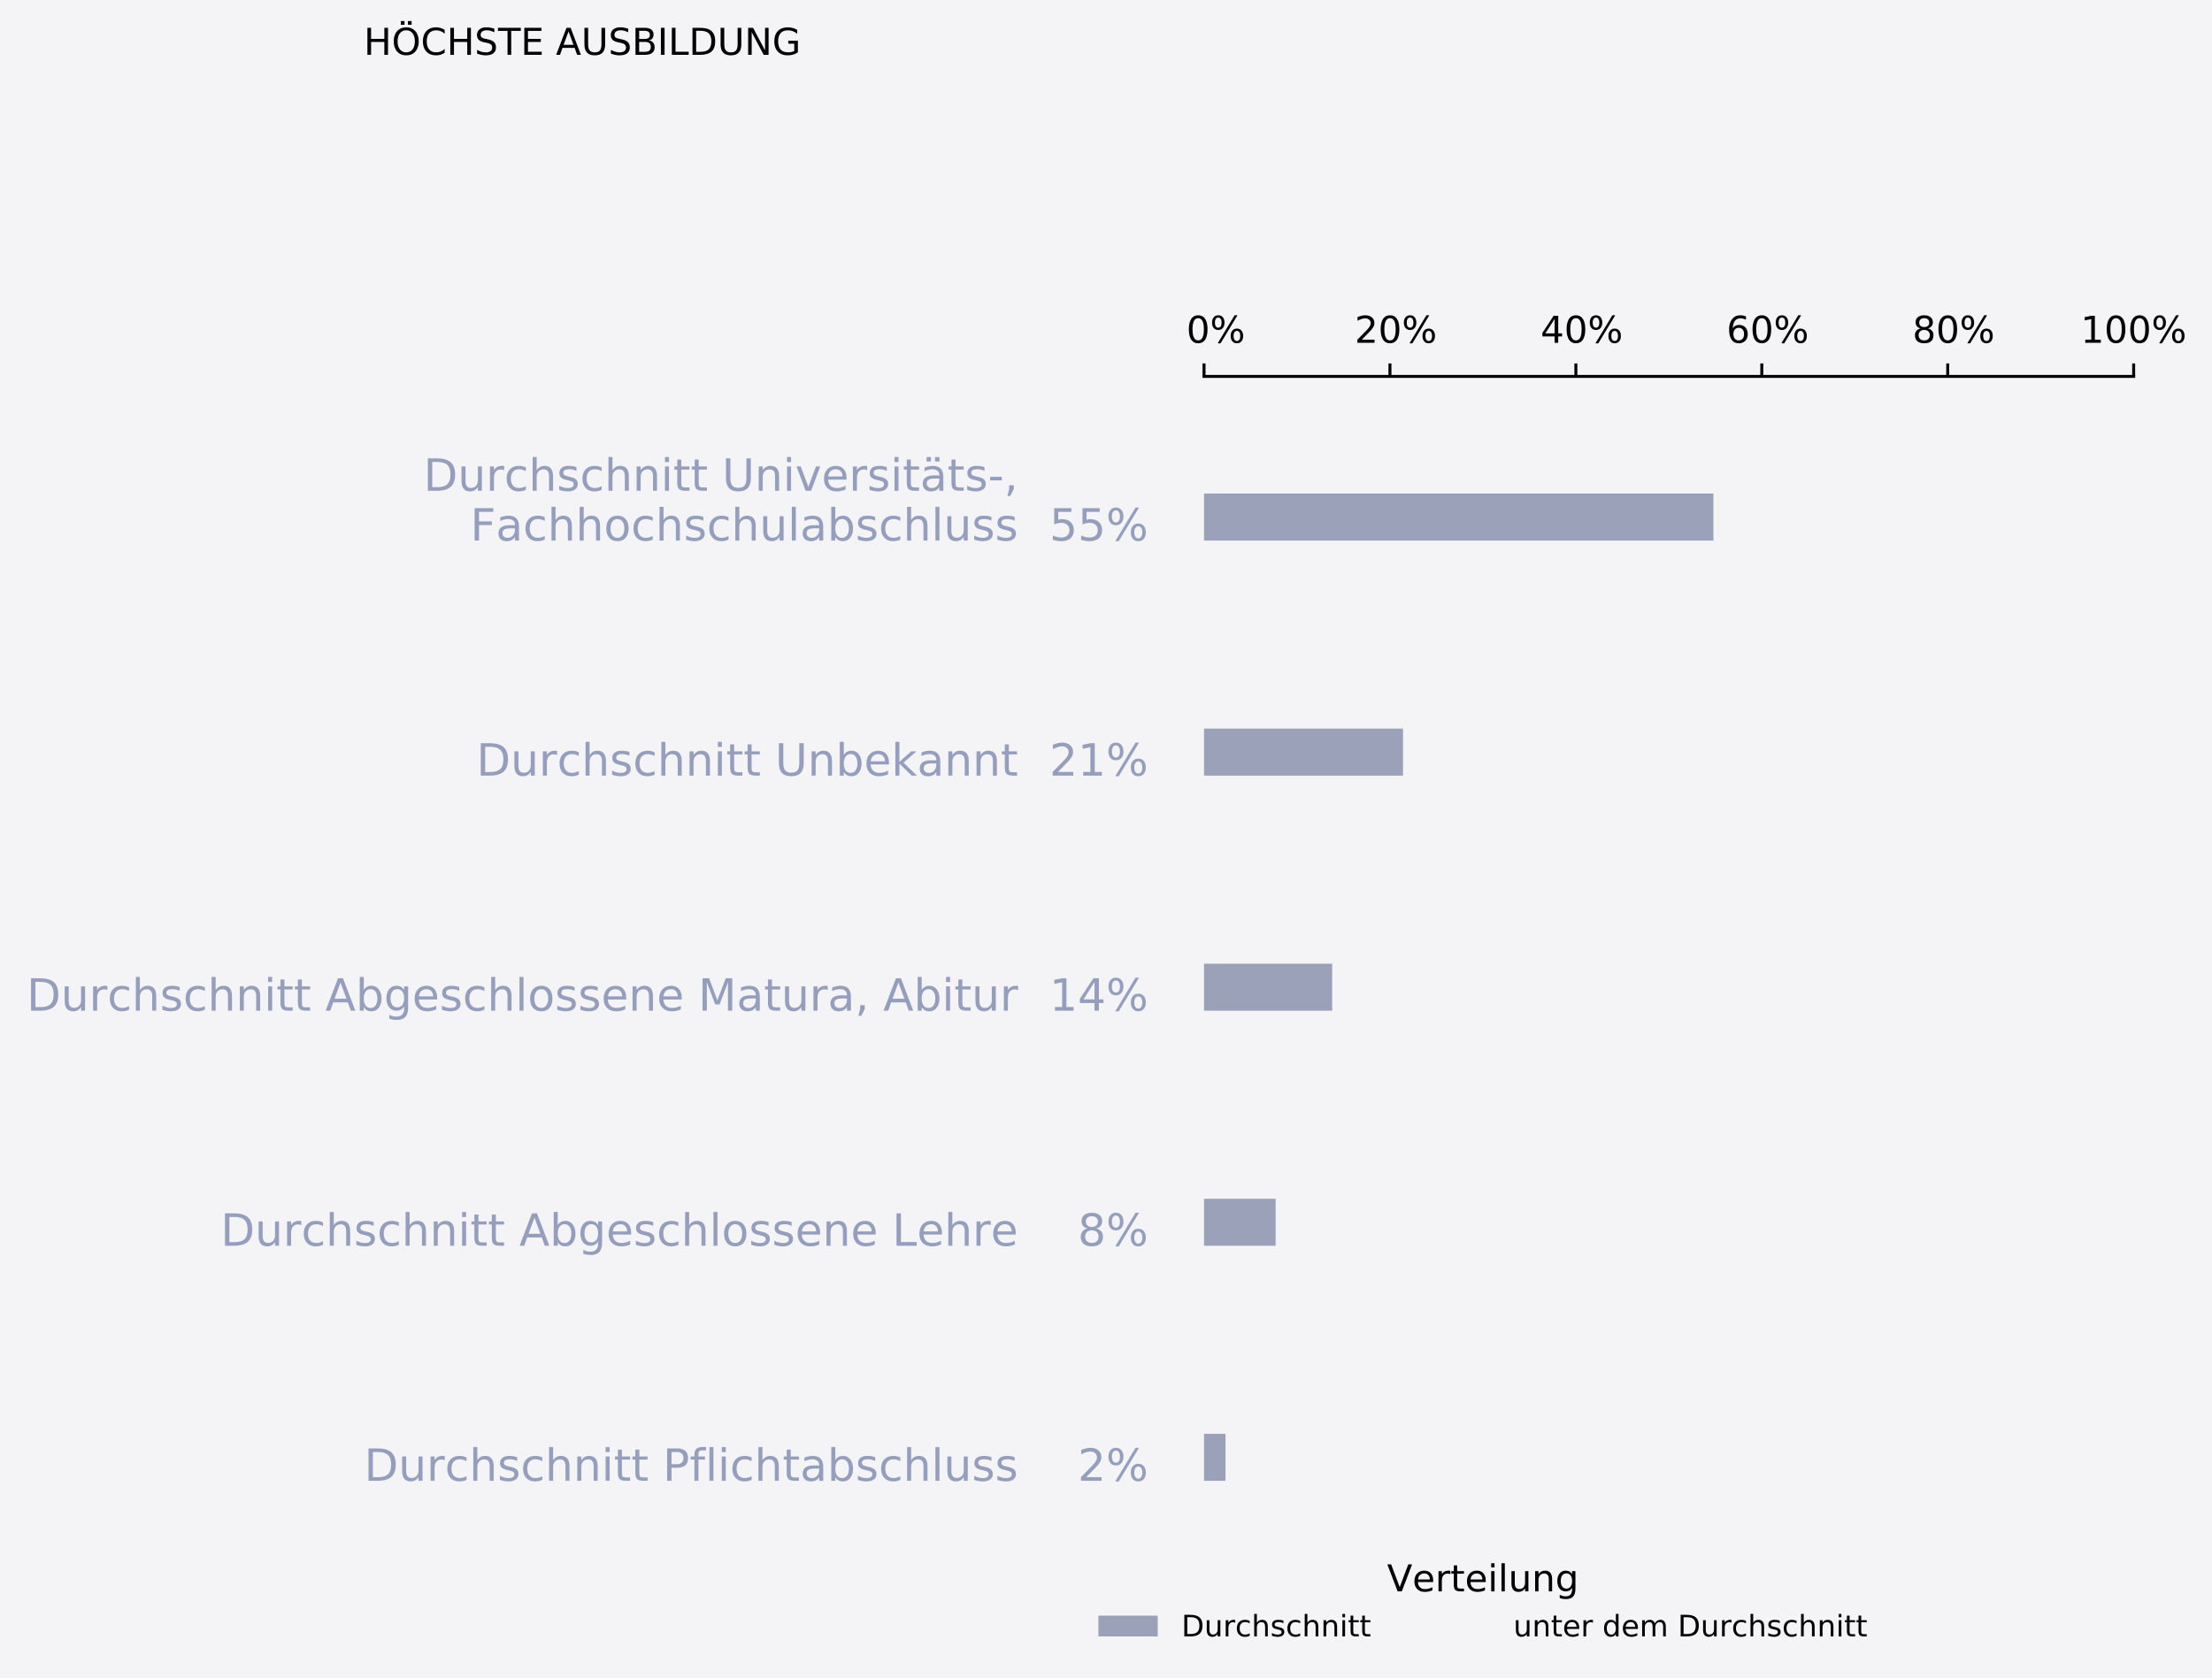 <?xml version="1.0" encoding="utf-8" standalone="no"?>
<!DOCTYPE svg PUBLIC "-//W3C//DTD SVG 1.1//EN"
  "http://www.w3.org/Graphics/SVG/1.1/DTD/svg11.dtd">
<!-- Created with matplotlib (http://matplotlib.org/) -->
<svg height="453pt" version="1.1" viewBox="0 0 597 453" width="597pt" xmlns="http://www.w3.org/2000/svg" xmlns:xlink="http://www.w3.org/1999/xlink">
 <defs>
  <style type="text/css">
*{stroke-linecap:butt;stroke-linejoin:round;}
  </style>
 </defs>
 <g id="figure_1">
  <g id="patch_1">
   <path d="M 0 453.842 
L 597.35 453.842 
L 597.35 -0 
L 0 -0 
z
" style="fill:#f4f4f6;"/>
  </g>
  <g id="axes_1">
   <g id="patch_2">
    <path d="M 324.956 165.075 
L 575.856 165.075 
L 575.856 101.616 
L 324.956 101.616 
z
" style="fill:#f4f4f6;"/>
   </g>
   <g id="patch_3">
    <path clip-path="url(#p894a8b4ce9)" d="z
" style="fill:#9ba1b8;"/>
   </g>
   <g id="patch_4">
    <path clip-path="url(#p894a8b4ce9)" d="M 324.956 133.24 
L 462.435 133.24 
L 462.435 145.932 
L 324.956 145.932 
z
" style="fill:#9ba1b8;"/>
   </g>
   <g id="patch_5">
    <path clip-path="url(#p894a8b4ce9)" d="M 324.956 113.25 
L 462.435 113.25 
L 462.435 125.942 
L 324.956 125.942 
z
" style="fill:none;opacity:0;"/>
   </g>
   <g id="patch_6">
    <path clip-path="url(#p894a8b4ce9)" d="z
" style="fill:#343866;"/>
   </g>
   <g id="matplotlib.axis_1">
    <g id="xtick_1">
     <g id="line2d_1">
      <defs>
       <path d="M 0 0 
L 0 -3.5 
" id="m1276636b13" style="stroke:#000000;stroke-width:0.8;"/>
      </defs>
      <g>
       <use style="stroke:#000000;stroke-width:0.8;" x="324.956" xlink:href="#m1276636b13" y="101.616"/>
      </g>
     </g>
     <g id="text_1">
      <!--   0% -->
      <defs>
       <path id="DejaVuSans-20"/>
       <path d="M 31.781 66.406 
Q 24.172 66.406 20.328 58.906 
Q 16.5 51.422 16.5 36.375 
Q 16.5 21.391 20.328 13.891 
Q 24.172 6.391 31.781 6.391 
Q 39.453 6.391 43.281 13.891 
Q 47.125 21.391 47.125 36.375 
Q 47.125 51.422 43.281 58.906 
Q 39.453 66.406 31.781 66.406 
z
M 31.781 74.219 
Q 44.047 74.219 50.516 64.516 
Q 56.984 54.828 56.984 36.375 
Q 56.984 17.969 50.516 8.266 
Q 44.047 -1.422 31.781 -1.422 
Q 19.531 -1.422 13.062 8.266 
Q 6.594 17.969 6.594 36.375 
Q 6.594 54.828 13.062 64.516 
Q 19.531 74.219 31.781 74.219 
z
" id="DejaVuSans-30"/>
       <path d="M 72.703 32.078 
Q 68.453 32.078 66.031 28.469 
Q 63.625 24.859 63.625 18.406 
Q 63.625 12.062 66.031 8.422 
Q 68.453 4.781 72.703 4.781 
Q 76.859 4.781 79.266 8.422 
Q 81.688 12.062 81.688 18.406 
Q 81.688 24.812 79.266 28.438 
Q 76.859 32.078 72.703 32.078 
z
M 72.703 38.281 
Q 80.422 38.281 84.953 32.906 
Q 89.5 27.547 89.5 18.406 
Q 89.5 9.281 84.938 3.922 
Q 80.375 -1.422 72.703 -1.422 
Q 64.891 -1.422 60.344 3.922 
Q 55.812 9.281 55.812 18.406 
Q 55.812 27.594 60.375 32.938 
Q 64.938 38.281 72.703 38.281 
z
M 22.312 68.016 
Q 18.109 68.016 15.688 64.375 
Q 13.281 60.75 13.281 54.391 
Q 13.281 47.953 15.672 44.328 
Q 18.062 40.719 22.312 40.719 
Q 26.562 40.719 28.969 44.328 
Q 31.391 47.953 31.391 54.391 
Q 31.391 60.688 28.953 64.344 
Q 26.516 68.016 22.312 68.016 
z
M 66.406 74.219 
L 74.219 74.219 
L 28.609 -1.422 
L 20.797 -1.422 
z
M 22.312 74.219 
Q 30.031 74.219 34.609 68.875 
Q 39.203 63.531 39.203 54.391 
Q 39.203 45.172 34.641 39.844 
Q 30.078 34.516 22.312 34.516 
Q 14.547 34.516 10.031 39.859 
Q 5.516 45.219 5.516 54.391 
Q 5.516 63.484 10.047 68.844 
Q 14.594 74.219 22.312 74.219 
z
" id="DejaVuSans-25"/>
      </defs>
      <g transform="translate(313.845 92.536)scale(0.1 -0.1)">
       <use xlink:href="#DejaVuSans-20"/>
       <use x="31.787" xlink:href="#DejaVuSans-20"/>
       <use x="63.574" xlink:href="#DejaVuSans-30"/>
       <use x="127.197" xlink:href="#DejaVuSans-25"/>
      </g>
     </g>
    </g>
    <g id="xtick_2">
     <g id="line2d_2">
      <g>
       <use style="stroke:#000000;stroke-width:0.8;" x="375.136" xlink:href="#m1276636b13" y="101.616"/>
      </g>
     </g>
     <g id="text_2">
      <!--  20% -->
      <defs>
       <path d="M 19.188 8.297 
L 53.609 8.297 
L 53.609 0 
L 7.328 0 
L 7.328 8.297 
Q 12.938 14.109 22.625 23.891 
Q 32.328 33.688 34.812 36.531 
Q 39.547 41.844 41.422 45.531 
Q 43.312 49.219 43.312 52.781 
Q 43.312 58.594 39.234 62.25 
Q 35.156 65.922 28.609 65.922 
Q 23.969 65.922 18.812 64.312 
Q 13.672 62.703 7.812 59.422 
L 7.812 69.391 
Q 13.766 71.781 18.938 73 
Q 24.125 74.219 28.422 74.219 
Q 39.75 74.219 46.484 68.547 
Q 53.219 62.891 53.219 53.422 
Q 53.219 48.922 51.531 44.891 
Q 49.859 40.875 45.406 35.406 
Q 44.188 33.984 37.641 27.219 
Q 31.109 20.453 19.188 8.297 
z
" id="DejaVuSans-32"/>
      </defs>
      <g transform="translate(362.433 92.536)scale(0.1 -0.1)">
       <use xlink:href="#DejaVuSans-20"/>
       <use x="31.787" xlink:href="#DejaVuSans-32"/>
       <use x="95.41" xlink:href="#DejaVuSans-30"/>
       <use x="159.033" xlink:href="#DejaVuSans-25"/>
      </g>
     </g>
    </g>
    <g id="xtick_3">
     <g id="line2d_3">
      <g>
       <use style="stroke:#000000;stroke-width:0.8;" x="425.316" xlink:href="#m1276636b13" y="101.616"/>
      </g>
     </g>
     <g id="text_3">
      <!--  40% -->
      <defs>
       <path d="M 37.797 64.312 
L 12.891 25.391 
L 37.797 25.391 
z
M 35.203 72.906 
L 47.609 72.906 
L 47.609 25.391 
L 58.016 25.391 
L 58.016 17.188 
L 47.609 17.188 
L 47.609 0 
L 37.797 0 
L 37.797 17.188 
L 4.891 17.188 
L 4.891 26.703 
z
" id="DejaVuSans-34"/>
      </defs>
      <g transform="translate(412.613 92.536)scale(0.1 -0.1)">
       <use xlink:href="#DejaVuSans-20"/>
       <use x="31.787" xlink:href="#DejaVuSans-34"/>
       <use x="95.41" xlink:href="#DejaVuSans-30"/>
       <use x="159.033" xlink:href="#DejaVuSans-25"/>
      </g>
     </g>
    </g>
    <g id="xtick_4">
     <g id="line2d_4">
      <g>
       <use style="stroke:#000000;stroke-width:0.8;" x="475.496" xlink:href="#m1276636b13" y="101.616"/>
      </g>
     </g>
     <g id="text_4">
      <!--  60% -->
      <defs>
       <path d="M 33.016 40.375 
Q 26.375 40.375 22.484 35.828 
Q 18.609 31.297 18.609 23.391 
Q 18.609 15.531 22.484 10.953 
Q 26.375 6.391 33.016 6.391 
Q 39.656 6.391 43.531 10.953 
Q 47.406 15.531 47.406 23.391 
Q 47.406 31.297 43.531 35.828 
Q 39.656 40.375 33.016 40.375 
z
M 52.594 71.297 
L 52.594 62.312 
Q 48.875 64.062 45.094 64.984 
Q 41.312 65.922 37.594 65.922 
Q 27.828 65.922 22.672 59.328 
Q 17.531 52.734 16.797 39.406 
Q 19.672 43.656 24.016 45.922 
Q 28.375 48.188 33.594 48.188 
Q 44.578 48.188 50.953 41.516 
Q 57.328 34.859 57.328 23.391 
Q 57.328 12.156 50.688 5.359 
Q 44.047 -1.422 33.016 -1.422 
Q 20.359 -1.422 13.672 8.266 
Q 6.984 17.969 6.984 36.375 
Q 6.984 53.656 15.188 63.938 
Q 23.391 74.219 37.203 74.219 
Q 40.922 74.219 44.703 73.484 
Q 48.484 72.75 52.594 71.297 
z
" id="DejaVuSans-36"/>
      </defs>
      <g transform="translate(462.793 92.536)scale(0.1 -0.1)">
       <use xlink:href="#DejaVuSans-20"/>
       <use x="31.787" xlink:href="#DejaVuSans-36"/>
       <use x="95.41" xlink:href="#DejaVuSans-30"/>
       <use x="159.033" xlink:href="#DejaVuSans-25"/>
      </g>
     </g>
    </g>
    <g id="xtick_5">
     <g id="line2d_5">
      <g>
       <use style="stroke:#000000;stroke-width:0.8;" x="525.676" xlink:href="#m1276636b13" y="101.616"/>
      </g>
     </g>
     <g id="text_5">
      <!--  80% -->
      <defs>
       <path d="M 31.781 34.625 
Q 24.75 34.625 20.719 30.859 
Q 16.703 27.094 16.703 20.516 
Q 16.703 13.922 20.719 10.156 
Q 24.75 6.391 31.781 6.391 
Q 38.812 6.391 42.859 10.172 
Q 46.922 13.969 46.922 20.516 
Q 46.922 27.094 42.891 30.859 
Q 38.875 34.625 31.781 34.625 
z
M 21.922 38.812 
Q 15.578 40.375 12.031 44.719 
Q 8.5 49.078 8.5 55.328 
Q 8.5 64.062 14.719 69.141 
Q 20.953 74.219 31.781 74.219 
Q 42.672 74.219 48.875 69.141 
Q 55.078 64.062 55.078 55.328 
Q 55.078 49.078 51.531 44.719 
Q 48 40.375 41.703 38.812 
Q 48.828 37.156 52.797 32.312 
Q 56.781 27.484 56.781 20.516 
Q 56.781 9.906 50.312 4.234 
Q 43.844 -1.422 31.781 -1.422 
Q 19.734 -1.422 13.25 4.234 
Q 6.781 9.906 6.781 20.516 
Q 6.781 27.484 10.781 32.312 
Q 14.797 37.156 21.922 38.812 
z
M 18.312 54.391 
Q 18.312 48.734 21.844 45.562 
Q 25.391 42.391 31.781 42.391 
Q 38.141 42.391 41.719 45.562 
Q 45.312 48.734 45.312 54.391 
Q 45.312 60.062 41.719 63.234 
Q 38.141 66.406 31.781 66.406 
Q 25.391 66.406 21.844 63.234 
Q 18.312 60.062 18.312 54.391 
z
" id="DejaVuSans-38"/>
      </defs>
      <g transform="translate(512.973 92.536)scale(0.1 -0.1)">
       <use xlink:href="#DejaVuSans-20"/>
       <use x="31.787" xlink:href="#DejaVuSans-38"/>
       <use x="95.41" xlink:href="#DejaVuSans-30"/>
       <use x="159.033" xlink:href="#DejaVuSans-25"/>
      </g>
     </g>
    </g>
    <g id="xtick_6">
     <g id="line2d_6">
      <g>
       <use style="stroke:#000000;stroke-width:0.8;" x="575.856" xlink:href="#m1276636b13" y="101.616"/>
      </g>
     </g>
     <g id="text_6">
      <!-- 100% -->
      <defs>
       <path d="M 12.406 8.297 
L 28.516 8.297 
L 28.516 63.922 
L 10.984 60.406 
L 10.984 69.391 
L 28.422 72.906 
L 38.281 72.906 
L 38.281 8.297 
L 54.391 8.297 
L 54.391 0 
L 12.406 0 
z
" id="DejaVuSans-31"/>
      </defs>
      <g transform="translate(561.561 92.536)scale(0.1 -0.1)">
       <use xlink:href="#DejaVuSans-31"/>
       <use x="63.623" xlink:href="#DejaVuSans-30"/>
       <use x="127.246" xlink:href="#DejaVuSans-30"/>
       <use x="190.869" xlink:href="#DejaVuSans-25"/>
      </g>
     </g>
    </g>
   </g>
   <g id="matplotlib.axis_2">
    <g id="ytick_1">
     <g id="line2d_7">
      <defs>
       <path d="M 0 0 
L -3.5 0 
" id="m473203b388"/>
      </defs>
      <g>
       <use style="fill:none;" x="324.956" xlink:href="#m473203b388" y="117.481"/>
      </g>
     </g>
    </g>
    <g id="ytick_2">
     <g id="line2d_8">
      <g>
       <use style="fill:none;" x="324.956" xlink:href="#m473203b388" y="149.21"/>
      </g>
     </g>
    </g>
   </g>
   <g id="line2d_9">
    <path clip-path="url(#p894a8b4ce9)" d="M 0 0 
" style="fill:none;stroke:#424242;stroke-linecap:square;stroke-width:2.7;"/>
   </g>
   <g id="line2d_10">
    <path clip-path="url(#p894a8b4ce9)" d="M 0 0 
" style="fill:none;stroke:#424242;stroke-linecap:square;stroke-width:2.7;"/>
   </g>
   <g id="line2d_11">
    <path clip-path="url(#p894a8b4ce9)" d="M 0 0 
" style="fill:none;stroke:#424242;stroke-linecap:square;stroke-width:2.7;"/>
   </g>
   <g id="line2d_12">
    <path clip-path="url(#p894a8b4ce9)" d="M 0 0 
" style="fill:none;stroke:#424242;stroke-linecap:square;stroke-width:2.7;"/>
   </g>
   <g id="patch_7">
    <path d="M 324.956 101.616 
L 575.856 101.616 
" style="fill:none;stroke:#000000;stroke-linecap:square;stroke-linejoin:miter;stroke-width:0.8;"/>
   </g>
   <g id="text_7">
    <!--  55% -->
    <defs>
     <path d="M 10.797 72.906 
L 49.516 72.906 
L 49.516 64.594 
L 19.828 64.594 
L 19.828 46.734 
Q 21.969 47.469 24.109 47.828 
Q 26.266 48.188 28.422 48.188 
Q 40.625 48.188 47.75 41.5 
Q 54.891 34.812 54.891 23.391 
Q 54.891 11.625 47.562 5.094 
Q 40.234 -1.422 26.906 -1.422 
Q 22.312 -1.422 17.547 -0.641 
Q 12.797 0.141 7.719 1.703 
L 7.719 11.625 
Q 12.109 9.234 16.797 8.062 
Q 21.484 6.891 26.703 6.891 
Q 35.156 6.891 40.078 11.328 
Q 45.016 15.766 45.016 23.391 
Q 45.016 31 40.078 35.438 
Q 35.156 39.891 26.703 39.891 
Q 22.75 39.891 18.812 39.016 
Q 14.891 38.141 10.797 36.281 
z
" id="DejaVuSans-35"/>
    </defs>
    <g style="fill:#969ebd;" transform="translate(279.416 145.932)scale(0.12 -0.12)">
     <use xlink:href="#DejaVuSans-20"/>
     <use x="31.787" xlink:href="#DejaVuSans-35"/>
     <use x="95.41" xlink:href="#DejaVuSans-35"/>
     <use x="159.033" xlink:href="#DejaVuSans-25"/>
    </g>
   </g>
   <g id="text_8">
    <!-- Durchschnitt Universitäts-, -->
    <defs>
     <path d="M 19.672 64.797 
L 19.672 8.109 
L 31.594 8.109 
Q 46.688 8.109 53.688 14.938 
Q 60.688 21.781 60.688 36.531 
Q 60.688 51.172 53.688 57.984 
Q 46.688 64.797 31.594 64.797 
z
M 9.812 72.906 
L 30.078 72.906 
Q 51.266 72.906 61.172 64.094 
Q 71.094 55.281 71.094 36.531 
Q 71.094 17.672 61.125 8.828 
Q 51.172 0 30.078 0 
L 9.812 0 
z
" id="DejaVuSans-44"/>
     <path d="M 8.5 21.578 
L 8.5 54.688 
L 17.484 54.688 
L 17.484 21.922 
Q 17.484 14.156 20.5 10.266 
Q 23.531 6.391 29.594 6.391 
Q 36.859 6.391 41.078 11.031 
Q 45.312 15.672 45.312 23.688 
L 45.312 54.688 
L 54.297 54.688 
L 54.297 0 
L 45.312 0 
L 45.312 8.406 
Q 42.047 3.422 37.719 1 
Q 33.406 -1.422 27.688 -1.422 
Q 18.266 -1.422 13.375 4.438 
Q 8.5 10.297 8.5 21.578 
z
M 31.109 56 
z
" id="DejaVuSans-75"/>
     <path d="M 41.109 46.297 
Q 39.594 47.172 37.812 47.578 
Q 36.031 48 33.891 48 
Q 26.266 48 22.188 43.047 
Q 18.109 38.094 18.109 28.812 
L 18.109 0 
L 9.078 0 
L 9.078 54.688 
L 18.109 54.688 
L 18.109 46.188 
Q 20.953 51.172 25.484 53.578 
Q 30.031 56 36.531 56 
Q 37.453 56 38.578 55.875 
Q 39.703 55.766 41.062 55.516 
z
" id="DejaVuSans-72"/>
     <path d="M 48.781 52.594 
L 48.781 44.188 
Q 44.969 46.297 41.141 47.344 
Q 37.312 48.391 33.406 48.391 
Q 24.656 48.391 19.812 42.844 
Q 14.984 37.312 14.984 27.297 
Q 14.984 17.281 19.812 11.734 
Q 24.656 6.203 33.406 6.203 
Q 37.312 6.203 41.141 7.25 
Q 44.969 8.297 48.781 10.406 
L 48.781 2.094 
Q 45.016 0.344 40.984 -0.531 
Q 36.969 -1.422 32.422 -1.422 
Q 20.062 -1.422 12.781 6.344 
Q 5.516 14.109 5.516 27.297 
Q 5.516 40.672 12.859 48.328 
Q 20.219 56 33.016 56 
Q 37.156 56 41.109 55.141 
Q 45.062 54.297 48.781 52.594 
z
" id="DejaVuSans-63"/>
     <path d="M 54.891 33.016 
L 54.891 0 
L 45.906 0 
L 45.906 32.719 
Q 45.906 40.484 42.875 44.328 
Q 39.844 48.188 33.797 48.188 
Q 26.516 48.188 22.312 43.547 
Q 18.109 38.922 18.109 30.906 
L 18.109 0 
L 9.078 0 
L 9.078 75.984 
L 18.109 75.984 
L 18.109 46.188 
Q 21.344 51.125 25.703 53.562 
Q 30.078 56 35.797 56 
Q 45.219 56 50.047 50.172 
Q 54.891 44.344 54.891 33.016 
z
" id="DejaVuSans-68"/>
     <path d="M 44.281 53.078 
L 44.281 44.578 
Q 40.484 46.531 36.375 47.5 
Q 32.281 48.484 27.875 48.484 
Q 21.188 48.484 17.844 46.438 
Q 14.5 44.391 14.5 40.281 
Q 14.5 37.156 16.891 35.375 
Q 19.281 33.594 26.516 31.984 
L 29.594 31.297 
Q 39.156 29.25 43.188 25.516 
Q 47.219 21.781 47.219 15.094 
Q 47.219 7.469 41.188 3.016 
Q 35.156 -1.422 24.609 -1.422 
Q 20.219 -1.422 15.453 -0.562 
Q 10.688 0.297 5.422 2 
L 5.422 11.281 
Q 10.406 8.688 15.234 7.391 
Q 20.062 6.109 24.812 6.109 
Q 31.156 6.109 34.562 8.281 
Q 37.984 10.453 37.984 14.406 
Q 37.984 18.062 35.516 20.016 
Q 33.062 21.969 24.703 23.781 
L 21.578 24.516 
Q 13.234 26.266 9.516 29.906 
Q 5.812 33.547 5.812 39.891 
Q 5.812 47.609 11.281 51.797 
Q 16.75 56 26.812 56 
Q 31.781 56 36.172 55.266 
Q 40.578 54.547 44.281 53.078 
z
" id="DejaVuSans-73"/>
     <path d="M 54.891 33.016 
L 54.891 0 
L 45.906 0 
L 45.906 32.719 
Q 45.906 40.484 42.875 44.328 
Q 39.844 48.188 33.797 48.188 
Q 26.516 48.188 22.312 43.547 
Q 18.109 38.922 18.109 30.906 
L 18.109 0 
L 9.078 0 
L 9.078 54.688 
L 18.109 54.688 
L 18.109 46.188 
Q 21.344 51.125 25.703 53.562 
Q 30.078 56 35.797 56 
Q 45.219 56 50.047 50.172 
Q 54.891 44.344 54.891 33.016 
z
" id="DejaVuSans-6e"/>
     <path d="M 9.422 54.688 
L 18.406 54.688 
L 18.406 0 
L 9.422 0 
z
M 9.422 75.984 
L 18.406 75.984 
L 18.406 64.594 
L 9.422 64.594 
z
" id="DejaVuSans-69"/>
     <path d="M 18.312 70.219 
L 18.312 54.688 
L 36.812 54.688 
L 36.812 47.703 
L 18.312 47.703 
L 18.312 18.016 
Q 18.312 11.328 20.141 9.422 
Q 21.969 7.516 27.594 7.516 
L 36.812 7.516 
L 36.812 0 
L 27.594 0 
Q 17.188 0 13.234 3.875 
Q 9.281 7.766 9.281 18.016 
L 9.281 47.703 
L 2.688 47.703 
L 2.688 54.688 
L 9.281 54.688 
L 9.281 70.219 
z
" id="DejaVuSans-74"/>
     <path d="M 8.688 72.906 
L 18.609 72.906 
L 18.609 28.609 
Q 18.609 16.891 22.844 11.734 
Q 27.094 6.594 36.625 6.594 
Q 46.094 6.594 50.344 11.734 
Q 54.594 16.891 54.594 28.609 
L 54.594 72.906 
L 64.5 72.906 
L 64.5 27.391 
Q 64.5 13.141 57.438 5.859 
Q 50.391 -1.422 36.625 -1.422 
Q 22.797 -1.422 15.734 5.859 
Q 8.688 13.141 8.688 27.391 
z
" id="DejaVuSans-55"/>
     <path d="M 2.984 54.688 
L 12.5 54.688 
L 29.594 8.797 
L 46.688 54.688 
L 56.203 54.688 
L 35.688 0 
L 23.484 0 
z
" id="DejaVuSans-76"/>
     <path d="M 56.203 29.594 
L 56.203 25.203 
L 14.891 25.203 
Q 15.484 15.922 20.484 11.062 
Q 25.484 6.203 34.422 6.203 
Q 39.594 6.203 44.453 7.469 
Q 49.312 8.734 54.109 11.281 
L 54.109 2.781 
Q 49.266 0.734 44.188 -0.344 
Q 39.109 -1.422 33.891 -1.422 
Q 20.797 -1.422 13.156 6.188 
Q 5.516 13.812 5.516 26.812 
Q 5.516 40.234 12.766 48.109 
Q 20.016 56 32.328 56 
Q 43.359 56 49.781 48.891 
Q 56.203 41.797 56.203 29.594 
z
M 47.219 32.234 
Q 47.125 39.594 43.094 43.984 
Q 39.062 48.391 32.422 48.391 
Q 24.906 48.391 20.391 44.141 
Q 15.875 39.891 15.188 32.172 
z
" id="DejaVuSans-65"/>
     <path d="M 34.281 27.484 
Q 23.391 27.484 19.188 25 
Q 14.984 22.516 14.984 16.5 
Q 14.984 11.719 18.141 8.906 
Q 21.297 6.109 26.703 6.109 
Q 34.188 6.109 38.703 11.406 
Q 43.219 16.703 43.219 25.484 
L 43.219 27.484 
z
M 52.203 31.203 
L 52.203 0 
L 43.219 0 
L 43.219 8.297 
Q 40.141 3.328 35.547 0.953 
Q 30.953 -1.422 24.312 -1.422 
Q 15.922 -1.422 10.953 3.297 
Q 6 8.016 6 15.922 
Q 6 25.141 12.172 29.828 
Q 18.359 34.516 30.609 34.516 
L 43.219 34.516 
L 43.219 35.406 
Q 43.219 41.609 39.141 45 
Q 35.062 48.391 27.688 48.391 
Q 23 48.391 18.547 47.266 
Q 14.109 46.141 10.016 43.891 
L 10.016 52.203 
Q 14.938 54.109 19.578 55.047 
Q 24.219 56 28.609 56 
Q 40.484 56 46.344 49.844 
Q 52.203 43.703 52.203 31.203 
z
M 33.594 75.781 
L 43.5 75.781 
L 43.5 65.922 
L 33.594 65.922 
z
M 14.5 75.781 
L 24.406 75.781 
L 24.406 65.922 
L 14.5 65.922 
z
" id="DejaVuSans-e4"/>
     <path d="M 4.891 31.391 
L 31.203 31.391 
L 31.203 23.391 
L 4.891 23.391 
z
" id="DejaVuSans-2d"/>
     <path d="M 11.719 12.406 
L 22.016 12.406 
L 22.016 4 
L 14.016 -11.625 
L 7.719 -11.625 
L 11.719 4 
z
" id="DejaVuSans-2c"/>
    </defs>
    <g style="fill:#969ebd;" transform="translate(114.3 132.494)scale(0.12 -0.12)">
     <use xlink:href="#DejaVuSans-44"/>
     <use x="77.002" xlink:href="#DejaVuSans-75"/>
     <use x="140.381" xlink:href="#DejaVuSans-72"/>
     <use x="181.463" xlink:href="#DejaVuSans-63"/>
     <use x="236.443" xlink:href="#DejaVuSans-68"/>
     <use x="299.822" xlink:href="#DejaVuSans-73"/>
     <use x="351.922" xlink:href="#DejaVuSans-63"/>
     <use x="406.902" xlink:href="#DejaVuSans-68"/>
     <use x="470.281" xlink:href="#DejaVuSans-6e"/>
     <use x="533.66" xlink:href="#DejaVuSans-69"/>
     <use x="561.443" xlink:href="#DejaVuSans-74"/>
     <use x="600.652" xlink:href="#DejaVuSans-74"/>
     <use x="639.861" xlink:href="#DejaVuSans-20"/>
     <use x="671.648" xlink:href="#DejaVuSans-55"/>
     <use x="744.842" xlink:href="#DejaVuSans-6e"/>
     <use x="808.221" xlink:href="#DejaVuSans-69"/>
     <use x="836.004" xlink:href="#DejaVuSans-76"/>
     <use x="895.184" xlink:href="#DejaVuSans-65"/>
     <use x="956.707" xlink:href="#DejaVuSans-72"/>
     <use x="997.82" xlink:href="#DejaVuSans-73"/>
     <use x="1049.92" xlink:href="#DejaVuSans-69"/>
     <use x="1077.703" xlink:href="#DejaVuSans-74"/>
     <use x="1116.912" xlink:href="#DejaVuSans-e4"/>
     <use x="1178.191" xlink:href="#DejaVuSans-74"/>
     <use x="1217.4" xlink:href="#DejaVuSans-73"/>
     <use x="1269.5" xlink:href="#DejaVuSans-2d"/>
     <use x="1305.584" xlink:href="#DejaVuSans-2c"/>
    </g>
    <!-- Fachhochschulabschluss -->
    <defs>
     <path d="M 9.812 72.906 
L 51.703 72.906 
L 51.703 64.594 
L 19.672 64.594 
L 19.672 43.109 
L 48.578 43.109 
L 48.578 34.812 
L 19.672 34.812 
L 19.672 0 
L 9.812 0 
z
" id="DejaVuSans-46"/>
     <path d="M 34.281 27.484 
Q 23.391 27.484 19.188 25 
Q 14.984 22.516 14.984 16.5 
Q 14.984 11.719 18.141 8.906 
Q 21.297 6.109 26.703 6.109 
Q 34.188 6.109 38.703 11.406 
Q 43.219 16.703 43.219 25.484 
L 43.219 27.484 
z
M 52.203 31.203 
L 52.203 0 
L 43.219 0 
L 43.219 8.297 
Q 40.141 3.328 35.547 0.953 
Q 30.953 -1.422 24.312 -1.422 
Q 15.922 -1.422 10.953 3.297 
Q 6 8.016 6 15.922 
Q 6 25.141 12.172 29.828 
Q 18.359 34.516 30.609 34.516 
L 43.219 34.516 
L 43.219 35.406 
Q 43.219 41.609 39.141 45 
Q 35.062 48.391 27.688 48.391 
Q 23 48.391 18.547 47.266 
Q 14.109 46.141 10.016 43.891 
L 10.016 52.203 
Q 14.938 54.109 19.578 55.047 
Q 24.219 56 28.609 56 
Q 40.484 56 46.344 49.844 
Q 52.203 43.703 52.203 31.203 
z
" id="DejaVuSans-61"/>
     <path d="M 30.609 48.391 
Q 23.391 48.391 19.188 42.75 
Q 14.984 37.109 14.984 27.297 
Q 14.984 17.484 19.156 11.844 
Q 23.344 6.203 30.609 6.203 
Q 37.797 6.203 41.984 11.859 
Q 46.188 17.531 46.188 27.297 
Q 46.188 37.016 41.984 42.703 
Q 37.797 48.391 30.609 48.391 
z
M 30.609 56 
Q 42.328 56 49.016 48.375 
Q 55.719 40.766 55.719 27.297 
Q 55.719 13.875 49.016 6.219 
Q 42.328 -1.422 30.609 -1.422 
Q 18.844 -1.422 12.172 6.219 
Q 5.516 13.875 5.516 27.297 
Q 5.516 40.766 12.172 48.375 
Q 18.844 56 30.609 56 
z
" id="DejaVuSans-6f"/>
     <path d="M 9.422 75.984 
L 18.406 75.984 
L 18.406 0 
L 9.422 0 
z
" id="DejaVuSans-6c"/>
     <path d="M 48.688 27.297 
Q 48.688 37.203 44.609 42.844 
Q 40.531 48.484 33.406 48.484 
Q 26.266 48.484 22.188 42.844 
Q 18.109 37.203 18.109 27.297 
Q 18.109 17.391 22.188 11.75 
Q 26.266 6.109 33.406 6.109 
Q 40.531 6.109 44.609 11.75 
Q 48.688 17.391 48.688 27.297 
z
M 18.109 46.391 
Q 20.953 51.266 25.266 53.625 
Q 29.594 56 35.594 56 
Q 45.562 56 51.781 48.094 
Q 58.016 40.188 58.016 27.297 
Q 58.016 14.406 51.781 6.484 
Q 45.562 -1.422 35.594 -1.422 
Q 29.594 -1.422 25.266 0.953 
Q 20.953 3.328 18.109 8.203 
L 18.109 0 
L 9.078 0 
L 9.078 75.984 
L 18.109 75.984 
z
" id="DejaVuSans-62"/>
    </defs>
    <g style="fill:#969ebd;" transform="translate(126.922 145.932)scale(0.12 -0.12)">
     <use xlink:href="#DejaVuSans-46"/>
     <use x="57.379" xlink:href="#DejaVuSans-61"/>
     <use x="118.658" xlink:href="#DejaVuSans-63"/>
     <use x="173.639" xlink:href="#DejaVuSans-68"/>
     <use x="237.018" xlink:href="#DejaVuSans-68"/>
     <use x="300.396" xlink:href="#DejaVuSans-6f"/>
     <use x="361.578" xlink:href="#DejaVuSans-63"/>
     <use x="416.559" xlink:href="#DejaVuSans-68"/>
     <use x="479.938" xlink:href="#DejaVuSans-73"/>
     <use x="532.037" xlink:href="#DejaVuSans-63"/>
     <use x="587.018" xlink:href="#DejaVuSans-68"/>
     <use x="650.396" xlink:href="#DejaVuSans-75"/>
     <use x="713.775" xlink:href="#DejaVuSans-6c"/>
     <use x="741.559" xlink:href="#DejaVuSans-61"/>
     <use x="802.838" xlink:href="#DejaVuSans-62"/>
     <use x="866.314" xlink:href="#DejaVuSans-73"/>
     <use x="918.414" xlink:href="#DejaVuSans-63"/>
     <use x="973.395" xlink:href="#DejaVuSans-68"/>
     <use x="1036.773" xlink:href="#DejaVuSans-6c"/>
     <use x="1064.557" xlink:href="#DejaVuSans-75"/>
     <use x="1127.936" xlink:href="#DejaVuSans-73"/>
     <use x="1180.035" xlink:href="#DejaVuSans-73"/>
    </g>
   </g>
  </g>
  <g id="axes_2">
   <g id="patch_8">
    <path clip-path="url(#p96f08f7408)" d="z
" style="fill:#9ba1b8;"/>
   </g>
   <g id="patch_9">
    <path clip-path="url(#p96f08f7408)" d="M 324.956 196.699 
L 378.659 196.699 
L 378.659 209.391 
L 324.956 209.391 
z
" style="fill:#9ba1b8;"/>
   </g>
   <g id="patch_10">
    <path clip-path="url(#p96f08f7408)" d="M 324.956 176.709 
L 378.659 176.709 
L 378.659 189.401 
L 324.956 189.401 
z
" style="fill:none;opacity:0;"/>
   </g>
   <g id="patch_11">
    <path clip-path="url(#p96f08f7408)" d="z
" style="fill:#343866;"/>
   </g>
   <g id="line2d_13">
    <path clip-path="url(#p96f08f7408)" d="M 0 0 
" style="fill:none;stroke:#424242;stroke-linecap:square;stroke-width:2.7;"/>
   </g>
   <g id="line2d_14">
    <path clip-path="url(#p96f08f7408)" d="M 0 0 
" style="fill:none;stroke:#424242;stroke-linecap:square;stroke-width:2.7;"/>
   </g>
   <g id="line2d_15">
    <path clip-path="url(#p96f08f7408)" d="M 0 0 
" style="fill:none;stroke:#424242;stroke-linecap:square;stroke-width:2.7;"/>
   </g>
   <g id="line2d_16">
    <path clip-path="url(#p96f08f7408)" d="M 0 0 
" style="fill:none;stroke:#424242;stroke-linecap:square;stroke-width:2.7;"/>
   </g>
   <g id="text_9">
    <!--  21% -->
    <g style="fill:#969ebd;" transform="translate(279.416 209.391)scale(0.12 -0.12)">
     <use xlink:href="#DejaVuSans-20"/>
     <use x="31.787" xlink:href="#DejaVuSans-32"/>
     <use x="95.41" xlink:href="#DejaVuSans-31"/>
     <use x="159.033" xlink:href="#DejaVuSans-25"/>
    </g>
   </g>
   <g id="text_10">
    <!-- Durchschnitt Unbekannt -->
    <defs>
     <path d="M 9.078 75.984 
L 18.109 75.984 
L 18.109 31.109 
L 44.922 54.688 
L 56.391 54.688 
L 27.391 29.109 
L 57.625 0 
L 45.906 0 
L 18.109 26.703 
L 18.109 0 
L 9.078 0 
z
" id="DejaVuSans-6b"/>
    </defs>
    <g style="fill:#969ebd;" transform="translate(128.578 209.391)scale(0.12 -0.12)">
     <use xlink:href="#DejaVuSans-44"/>
     <use x="77.002" xlink:href="#DejaVuSans-75"/>
     <use x="140.381" xlink:href="#DejaVuSans-72"/>
     <use x="181.463" xlink:href="#DejaVuSans-63"/>
     <use x="236.443" xlink:href="#DejaVuSans-68"/>
     <use x="299.822" xlink:href="#DejaVuSans-73"/>
     <use x="351.922" xlink:href="#DejaVuSans-63"/>
     <use x="406.902" xlink:href="#DejaVuSans-68"/>
     <use x="470.281" xlink:href="#DejaVuSans-6e"/>
     <use x="533.66" xlink:href="#DejaVuSans-69"/>
     <use x="561.443" xlink:href="#DejaVuSans-74"/>
     <use x="600.652" xlink:href="#DejaVuSans-74"/>
     <use x="639.861" xlink:href="#DejaVuSans-20"/>
     <use x="671.648" xlink:href="#DejaVuSans-55"/>
     <use x="744.842" xlink:href="#DejaVuSans-6e"/>
     <use x="808.221" xlink:href="#DejaVuSans-62"/>
     <use x="871.697" xlink:href="#DejaVuSans-65"/>
     <use x="933.221" xlink:href="#DejaVuSans-6b"/>
     <use x="991.115" xlink:href="#DejaVuSans-61"/>
     <use x="1052.395" xlink:href="#DejaVuSans-6e"/>
     <use x="1115.773" xlink:href="#DejaVuSans-6e"/>
     <use x="1179.152" xlink:href="#DejaVuSans-74"/>
    </g>
   </g>
  </g>
  <g id="axes_3">
   <g id="patch_12">
    <path clip-path="url(#pe7d41fbefc)" d="z
" style="fill:#9ba1b8;"/>
   </g>
   <g id="patch_13">
    <path clip-path="url(#pe7d41fbefc)" d="M 324.956 260.158 
L 359.54 260.158 
L 359.54 272.85 
L 324.956 272.85 
z
" style="fill:#9ba1b8;"/>
   </g>
   <g id="patch_14">
    <path clip-path="url(#pe7d41fbefc)" d="M 324.956 240.169 
L 359.54 240.169 
L 359.54 252.86 
L 324.956 252.86 
z
" style="fill:none;opacity:0;"/>
   </g>
   <g id="patch_15">
    <path clip-path="url(#pe7d41fbefc)" d="z
" style="fill:#343866;"/>
   </g>
   <g id="line2d_17">
    <path clip-path="url(#pe7d41fbefc)" d="M 0 0 
" style="fill:none;stroke:#424242;stroke-linecap:square;stroke-width:2.7;"/>
   </g>
   <g id="line2d_18">
    <path clip-path="url(#pe7d41fbefc)" d="M 0 0 
" style="fill:none;stroke:#424242;stroke-linecap:square;stroke-width:2.7;"/>
   </g>
   <g id="line2d_19">
    <path clip-path="url(#pe7d41fbefc)" d="M 0 0 
" style="fill:none;stroke:#424242;stroke-linecap:square;stroke-width:2.7;"/>
   </g>
   <g id="line2d_20">
    <path clip-path="url(#pe7d41fbefc)" d="M 0 0 
" style="fill:none;stroke:#424242;stroke-linecap:square;stroke-width:2.7;"/>
   </g>
   <g id="text_11">
    <!--  14% -->
    <g style="fill:#969ebd;" transform="translate(279.416 272.85)scale(0.12 -0.12)">
     <use xlink:href="#DejaVuSans-20"/>
     <use x="31.787" xlink:href="#DejaVuSans-31"/>
     <use x="95.41" xlink:href="#DejaVuSans-34"/>
     <use x="159.033" xlink:href="#DejaVuSans-25"/>
    </g>
   </g>
   <g id="text_12">
    <!-- Durchschnitt Abgeschlossene Matura, Abitur -->
    <defs>
     <path d="M 34.188 63.188 
L 20.797 26.906 
L 47.609 26.906 
z
M 28.609 72.906 
L 39.797 72.906 
L 67.578 0 
L 57.328 0 
L 50.688 18.703 
L 17.828 18.703 
L 11.188 0 
L 0.781 0 
z
" id="DejaVuSans-41"/>
     <path d="M 45.406 27.984 
Q 45.406 37.75 41.375 43.109 
Q 37.359 48.484 30.078 48.484 
Q 22.859 48.484 18.828 43.109 
Q 14.797 37.75 14.797 27.984 
Q 14.797 18.266 18.828 12.891 
Q 22.859 7.516 30.078 7.516 
Q 37.359 7.516 41.375 12.891 
Q 45.406 18.266 45.406 27.984 
z
M 54.391 6.781 
Q 54.391 -7.172 48.188 -13.984 
Q 42 -20.797 29.203 -20.797 
Q 24.469 -20.797 20.266 -20.094 
Q 16.062 -19.391 12.109 -17.922 
L 12.109 -9.188 
Q 16.062 -11.328 19.922 -12.344 
Q 23.781 -13.375 27.781 -13.375 
Q 36.625 -13.375 41.016 -8.766 
Q 45.406 -4.156 45.406 5.172 
L 45.406 9.625 
Q 42.625 4.781 38.281 2.391 
Q 33.938 0 27.875 0 
Q 17.828 0 11.672 7.656 
Q 5.516 15.328 5.516 27.984 
Q 5.516 40.672 11.672 48.328 
Q 17.828 56 27.875 56 
Q 33.938 56 38.281 53.609 
Q 42.625 51.219 45.406 46.391 
L 45.406 54.688 
L 54.391 54.688 
z
" id="DejaVuSans-67"/>
     <path d="M 9.812 72.906 
L 24.516 72.906 
L 43.109 23.297 
L 61.812 72.906 
L 76.516 72.906 
L 76.516 0 
L 66.891 0 
L 66.891 64.016 
L 48.094 14.016 
L 38.188 14.016 
L 19.391 64.016 
L 19.391 0 
L 9.812 0 
z
" id="DejaVuSans-4d"/>
    </defs>
    <g style="fill:#969ebd;" transform="translate(7.2 272.85)scale(0.12 -0.12)">
     <use xlink:href="#DejaVuSans-44"/>
     <use x="77.002" xlink:href="#DejaVuSans-75"/>
     <use x="140.381" xlink:href="#DejaVuSans-72"/>
     <use x="181.463" xlink:href="#DejaVuSans-63"/>
     <use x="236.443" xlink:href="#DejaVuSans-68"/>
     <use x="299.822" xlink:href="#DejaVuSans-73"/>
     <use x="351.922" xlink:href="#DejaVuSans-63"/>
     <use x="406.902" xlink:href="#DejaVuSans-68"/>
     <use x="470.281" xlink:href="#DejaVuSans-6e"/>
     <use x="533.66" xlink:href="#DejaVuSans-69"/>
     <use x="561.443" xlink:href="#DejaVuSans-74"/>
     <use x="600.652" xlink:href="#DejaVuSans-74"/>
     <use x="639.861" xlink:href="#DejaVuSans-20"/>
     <use x="671.648" xlink:href="#DejaVuSans-41"/>
     <use x="740.057" xlink:href="#DejaVuSans-62"/>
     <use x="803.533" xlink:href="#DejaVuSans-67"/>
     <use x="867.01" xlink:href="#DejaVuSans-65"/>
     <use x="928.533" xlink:href="#DejaVuSans-73"/>
     <use x="980.633" xlink:href="#DejaVuSans-63"/>
     <use x="1035.613" xlink:href="#DejaVuSans-68"/>
     <use x="1098.992" xlink:href="#DejaVuSans-6c"/>
     <use x="1126.775" xlink:href="#DejaVuSans-6f"/>
     <use x="1187.957" xlink:href="#DejaVuSans-73"/>
     <use x="1240.057" xlink:href="#DejaVuSans-73"/>
     <use x="1292.156" xlink:href="#DejaVuSans-65"/>
     <use x="1353.68" xlink:href="#DejaVuSans-6e"/>
     <use x="1417.059" xlink:href="#DejaVuSans-65"/>
     <use x="1478.582" xlink:href="#DejaVuSans-20"/>
     <use x="1510.369" xlink:href="#DejaVuSans-4d"/>
     <use x="1596.648" xlink:href="#DejaVuSans-61"/>
     <use x="1657.928" xlink:href="#DejaVuSans-74"/>
     <use x="1697.137" xlink:href="#DejaVuSans-75"/>
     <use x="1760.516" xlink:href="#DejaVuSans-72"/>
     <use x="1801.629" xlink:href="#DejaVuSans-61"/>
     <use x="1862.908" xlink:href="#DejaVuSans-2c"/>
     <use x="1894.695" xlink:href="#DejaVuSans-20"/>
     <use x="1926.482" xlink:href="#DejaVuSans-41"/>
     <use x="1994.891" xlink:href="#DejaVuSans-62"/>
     <use x="2058.367" xlink:href="#DejaVuSans-69"/>
     <use x="2086.15" xlink:href="#DejaVuSans-74"/>
     <use x="2125.359" xlink:href="#DejaVuSans-75"/>
     <use x="2188.738" xlink:href="#DejaVuSans-72"/>
    </g>
   </g>
  </g>
  <g id="axes_4">
   <g id="patch_16">
    <path clip-path="url(#pf90e965f13)" d="z
" style="fill:#9ba1b8;"/>
   </g>
   <g id="patch_17">
    <path clip-path="url(#pf90e965f13)" d="M 324.956 323.617 
L 344.289 323.617 
L 344.289 336.309 
L 324.956 336.309 
z
" style="fill:#9ba1b8;"/>
   </g>
   <g id="patch_18">
    <path clip-path="url(#pf90e965f13)" d="M 324.956 303.628 
L 344.289 303.628 
L 344.289 316.32 
L 324.956 316.32 
z
" style="fill:none;opacity:0;"/>
   </g>
   <g id="patch_19">
    <path clip-path="url(#pf90e965f13)" d="z
" style="fill:#343866;"/>
   </g>
   <g id="line2d_21">
    <path clip-path="url(#pf90e965f13)" d="M 0 0 
" style="fill:none;stroke:#424242;stroke-linecap:square;stroke-width:2.7;"/>
   </g>
   <g id="line2d_22">
    <path clip-path="url(#pf90e965f13)" d="M 0 0 
" style="fill:none;stroke:#424242;stroke-linecap:square;stroke-width:2.7;"/>
   </g>
   <g id="line2d_23">
    <path clip-path="url(#pf90e965f13)" d="M 0 0 
" style="fill:none;stroke:#424242;stroke-linecap:square;stroke-width:2.7;"/>
   </g>
   <g id="line2d_24">
    <path clip-path="url(#pf90e965f13)" d="M 0 0 
" style="fill:none;stroke:#424242;stroke-linecap:square;stroke-width:2.7;"/>
   </g>
   <g id="text_13">
    <!--   8% -->
    <g style="fill:#969ebd;" transform="translate(283.237 336.309)scale(0.12 -0.12)">
     <use xlink:href="#DejaVuSans-20"/>
     <use x="31.787" xlink:href="#DejaVuSans-20"/>
     <use x="63.574" xlink:href="#DejaVuSans-38"/>
     <use x="127.197" xlink:href="#DejaVuSans-25"/>
    </g>
   </g>
   <g id="text_14">
    <!-- Durchschnitt Abgeschlossene Lehre -->
    <defs>
     <path d="M 9.812 72.906 
L 19.672 72.906 
L 19.672 8.297 
L 55.172 8.297 
L 55.172 0 
L 9.812 0 
z
" id="DejaVuSans-4c"/>
    </defs>
    <g style="fill:#969ebd;" transform="translate(59.548 336.309)scale(0.12 -0.12)">
     <use xlink:href="#DejaVuSans-44"/>
     <use x="77.002" xlink:href="#DejaVuSans-75"/>
     <use x="140.381" xlink:href="#DejaVuSans-72"/>
     <use x="181.463" xlink:href="#DejaVuSans-63"/>
     <use x="236.443" xlink:href="#DejaVuSans-68"/>
     <use x="299.822" xlink:href="#DejaVuSans-73"/>
     <use x="351.922" xlink:href="#DejaVuSans-63"/>
     <use x="406.902" xlink:href="#DejaVuSans-68"/>
     <use x="470.281" xlink:href="#DejaVuSans-6e"/>
     <use x="533.66" xlink:href="#DejaVuSans-69"/>
     <use x="561.443" xlink:href="#DejaVuSans-74"/>
     <use x="600.652" xlink:href="#DejaVuSans-74"/>
     <use x="639.861" xlink:href="#DejaVuSans-20"/>
     <use x="671.648" xlink:href="#DejaVuSans-41"/>
     <use x="740.057" xlink:href="#DejaVuSans-62"/>
     <use x="803.533" xlink:href="#DejaVuSans-67"/>
     <use x="867.01" xlink:href="#DejaVuSans-65"/>
     <use x="928.533" xlink:href="#DejaVuSans-73"/>
     <use x="980.633" xlink:href="#DejaVuSans-63"/>
     <use x="1035.613" xlink:href="#DejaVuSans-68"/>
     <use x="1098.992" xlink:href="#DejaVuSans-6c"/>
     <use x="1126.775" xlink:href="#DejaVuSans-6f"/>
     <use x="1187.957" xlink:href="#DejaVuSans-73"/>
     <use x="1240.057" xlink:href="#DejaVuSans-73"/>
     <use x="1292.156" xlink:href="#DejaVuSans-65"/>
     <use x="1353.68" xlink:href="#DejaVuSans-6e"/>
     <use x="1417.059" xlink:href="#DejaVuSans-65"/>
     <use x="1478.582" xlink:href="#DejaVuSans-20"/>
     <use x="1510.369" xlink:href="#DejaVuSans-4c"/>
     <use x="1566.066" xlink:href="#DejaVuSans-65"/>
     <use x="1627.59" xlink:href="#DejaVuSans-68"/>
     <use x="1690.969" xlink:href="#DejaVuSans-72"/>
     <use x="1732.051" xlink:href="#DejaVuSans-65"/>
    </g>
   </g>
  </g>
  <g id="axes_5">
   <g id="patch_20">
    <path clip-path="url(#pd40d5bfb0a)" d="z
" style="fill:#9ba1b8;"/>
   </g>
   <g id="patch_21">
    <path clip-path="url(#pd40d5bfb0a)" d="M 324.956 387.077 
L 330.756 387.077 
L 330.756 399.768 
L 324.956 399.768 
z
" style="fill:#9ba1b8;"/>
   </g>
   <g id="patch_22">
    <path clip-path="url(#pd40d5bfb0a)" d="M 324.956 367.087 
L 330.756 367.087 
L 330.756 379.779 
L 324.956 379.779 
z
" style="fill:none;opacity:0;"/>
   </g>
   <g id="patch_23">
    <path clip-path="url(#pd40d5bfb0a)" d="z
" style="fill:#343866;"/>
   </g>
   <g id="line2d_25">
    <path clip-path="url(#pd40d5bfb0a)" d="M 0 0 
" style="fill:none;stroke:#424242;stroke-linecap:square;stroke-width:2.7;"/>
   </g>
   <g id="line2d_26">
    <path clip-path="url(#pd40d5bfb0a)" d="M 0 0 
" style="fill:none;stroke:#424242;stroke-linecap:square;stroke-width:2.7;"/>
   </g>
   <g id="line2d_27">
    <path clip-path="url(#pd40d5bfb0a)" d="M 0 0 
" style="fill:none;stroke:#424242;stroke-linecap:square;stroke-width:2.7;"/>
   </g>
   <g id="line2d_28">
    <path clip-path="url(#pd40d5bfb0a)" d="M 0 0 
" style="fill:none;stroke:#424242;stroke-linecap:square;stroke-width:2.7;"/>
   </g>
   <g id="text_15">
    <!--   2% -->
    <g style="fill:#969ebd;" transform="translate(283.237 399.768)scale(0.12 -0.12)">
     <use xlink:href="#DejaVuSans-20"/>
     <use x="31.787" xlink:href="#DejaVuSans-20"/>
     <use x="63.574" xlink:href="#DejaVuSans-32"/>
     <use x="127.197" xlink:href="#DejaVuSans-25"/>
    </g>
   </g>
   <g id="text_16">
    <!-- Durchschnitt Pflichtabschluss -->
    <defs>
     <path d="M 19.672 64.797 
L 19.672 37.406 
L 32.078 37.406 
Q 38.969 37.406 42.719 40.969 
Q 46.484 44.531 46.484 51.125 
Q 46.484 57.672 42.719 61.234 
Q 38.969 64.797 32.078 64.797 
z
M 9.812 72.906 
L 32.078 72.906 
Q 44.344 72.906 50.609 67.359 
Q 56.891 61.812 56.891 51.125 
Q 56.891 40.328 50.609 34.812 
Q 44.344 29.297 32.078 29.297 
L 19.672 29.297 
L 19.672 0 
L 9.812 0 
z
" id="DejaVuSans-50"/>
     <path d="M 37.109 75.984 
L 37.109 68.5 
L 28.516 68.5 
Q 23.688 68.5 21.797 66.547 
Q 19.922 64.594 19.922 59.516 
L 19.922 54.688 
L 34.719 54.688 
L 34.719 47.703 
L 19.922 47.703 
L 19.922 0 
L 10.891 0 
L 10.891 47.703 
L 2.297 47.703 
L 2.297 54.688 
L 10.891 54.688 
L 10.891 58.5 
Q 10.891 67.625 15.141 71.797 
Q 19.391 75.984 28.609 75.984 
z
" id="DejaVuSans-66"/>
    </defs>
    <g style="fill:#969ebd;" transform="translate(98.28 399.768)scale(0.12 -0.12)">
     <use xlink:href="#DejaVuSans-44"/>
     <use x="77.002" xlink:href="#DejaVuSans-75"/>
     <use x="140.381" xlink:href="#DejaVuSans-72"/>
     <use x="181.463" xlink:href="#DejaVuSans-63"/>
     <use x="236.443" xlink:href="#DejaVuSans-68"/>
     <use x="299.822" xlink:href="#DejaVuSans-73"/>
     <use x="351.922" xlink:href="#DejaVuSans-63"/>
     <use x="406.902" xlink:href="#DejaVuSans-68"/>
     <use x="470.281" xlink:href="#DejaVuSans-6e"/>
     <use x="533.66" xlink:href="#DejaVuSans-69"/>
     <use x="561.443" xlink:href="#DejaVuSans-74"/>
     <use x="600.652" xlink:href="#DejaVuSans-74"/>
     <use x="639.861" xlink:href="#DejaVuSans-20"/>
     <use x="671.648" xlink:href="#DejaVuSans-50"/>
     <use x="731.951" xlink:href="#DejaVuSans-66"/>
     <use x="767.156" xlink:href="#DejaVuSans-6c"/>
     <use x="794.939" xlink:href="#DejaVuSans-69"/>
     <use x="822.723" xlink:href="#DejaVuSans-63"/>
     <use x="877.703" xlink:href="#DejaVuSans-68"/>
     <use x="941.082" xlink:href="#DejaVuSans-74"/>
     <use x="980.291" xlink:href="#DejaVuSans-61"/>
     <use x="1041.57" xlink:href="#DejaVuSans-62"/>
     <use x="1105.047" xlink:href="#DejaVuSans-73"/>
     <use x="1157.146" xlink:href="#DejaVuSans-63"/>
     <use x="1212.127" xlink:href="#DejaVuSans-68"/>
     <use x="1275.506" xlink:href="#DejaVuSans-6c"/>
     <use x="1303.289" xlink:href="#DejaVuSans-75"/>
     <use x="1366.668" xlink:href="#DejaVuSans-73"/>
     <use x="1418.768" xlink:href="#DejaVuSans-73"/>
    </g>
   </g>
   <g id="legend_1">
    <g id="text_17">
     <!-- Verteilung -->
     <defs>
      <path d="M 28.609 0 
L 0.781 72.906 
L 11.078 72.906 
L 34.188 11.531 
L 57.328 72.906 
L 67.578 72.906 
L 39.797 0 
z
" id="DejaVuSans-56"/>
     </defs>
     <g transform="translate(374.352 429.619)scale(0.1 -0.1)">
      <use xlink:href="#DejaVuSans-56"/>
      <use x="68.299" xlink:href="#DejaVuSans-65"/>
      <use x="129.822" xlink:href="#DejaVuSans-72"/>
      <use x="170.936" xlink:href="#DejaVuSans-74"/>
      <use x="210.145" xlink:href="#DejaVuSans-65"/>
      <use x="271.668" xlink:href="#DejaVuSans-69"/>
      <use x="299.451" xlink:href="#DejaVuSans-6c"/>
      <use x="327.234" xlink:href="#DejaVuSans-75"/>
      <use x="390.613" xlink:href="#DejaVuSans-6e"/>
      <use x="453.992" xlink:href="#DejaVuSans-67"/>
     </g>
    </g>
    <g id="patch_24">
     <path d="M 296.456 441.778 
L 312.456 441.778 
L 312.456 436.178 
L 296.456 436.178 
z
" style="fill:#9ba1b8;"/>
    </g>
    <g id="text_18">
     <!-- Durchschnitt -->
     <g transform="translate(318.856 441.778)scale(0.08 -0.08)">
      <use xlink:href="#DejaVuSans-44"/>
      <use x="77.002" xlink:href="#DejaVuSans-75"/>
      <use x="140.381" xlink:href="#DejaVuSans-72"/>
      <use x="181.463" xlink:href="#DejaVuSans-63"/>
      <use x="236.443" xlink:href="#DejaVuSans-68"/>
      <use x="299.822" xlink:href="#DejaVuSans-73"/>
      <use x="351.922" xlink:href="#DejaVuSans-63"/>
      <use x="406.902" xlink:href="#DejaVuSans-68"/>
      <use x="470.281" xlink:href="#DejaVuSans-6e"/>
      <use x="533.66" xlink:href="#DejaVuSans-69"/>
      <use x="561.443" xlink:href="#DejaVuSans-74"/>
      <use x="600.652" xlink:href="#DejaVuSans-74"/>
     </g>
    </g>
    <g id="patch_25">
     <path d="M 386.043 441.778 
L 402.043 441.778 
L 402.043 436.178 
L 386.043 436.178 
z
" style="fill:none;opacity:0;"/>
    </g>
    <g id="text_19">
     <!-- unter dem Durchschnitt -->
     <defs>
      <path d="M 45.406 46.391 
L 45.406 75.984 
L 54.391 75.984 
L 54.391 0 
L 45.406 0 
L 45.406 8.203 
Q 42.578 3.328 38.25 0.953 
Q 33.938 -1.422 27.875 -1.422 
Q 17.969 -1.422 11.734 6.484 
Q 5.516 14.406 5.516 27.297 
Q 5.516 40.188 11.734 48.094 
Q 17.969 56 27.875 56 
Q 33.938 56 38.25 53.625 
Q 42.578 51.266 45.406 46.391 
z
M 14.797 27.297 
Q 14.797 17.391 18.875 11.75 
Q 22.953 6.109 30.078 6.109 
Q 37.203 6.109 41.297 11.75 
Q 45.406 17.391 45.406 27.297 
Q 45.406 37.203 41.297 42.844 
Q 37.203 48.484 30.078 48.484 
Q 22.953 48.484 18.875 42.844 
Q 14.797 37.203 14.797 27.297 
z
" id="DejaVuSans-64"/>
      <path d="M 52 44.188 
Q 55.375 50.25 60.062 53.125 
Q 64.75 56 71.094 56 
Q 79.641 56 84.281 50.016 
Q 88.922 44.047 88.922 33.016 
L 88.922 0 
L 79.891 0 
L 79.891 32.719 
Q 79.891 40.578 77.094 44.375 
Q 74.312 48.188 68.609 48.188 
Q 61.625 48.188 57.562 43.547 
Q 53.516 38.922 53.516 30.906 
L 53.516 0 
L 44.484 0 
L 44.484 32.719 
Q 44.484 40.625 41.703 44.406 
Q 38.922 48.188 33.109 48.188 
Q 26.219 48.188 22.156 43.531 
Q 18.109 38.875 18.109 30.906 
L 18.109 0 
L 9.078 0 
L 9.078 54.688 
L 18.109 54.688 
L 18.109 46.188 
Q 21.188 51.219 25.484 53.609 
Q 29.781 56 35.688 56 
Q 41.656 56 45.828 52.969 
Q 50 49.953 52 44.188 
z
" id="DejaVuSans-6d"/>
     </defs>
     <g transform="translate(408.442 441.778)scale(0.08 -0.08)">
      <use xlink:href="#DejaVuSans-75"/>
      <use x="63.379" xlink:href="#DejaVuSans-6e"/>
      <use x="126.758" xlink:href="#DejaVuSans-74"/>
      <use x="165.967" xlink:href="#DejaVuSans-65"/>
      <use x="227.49" xlink:href="#DejaVuSans-72"/>
      <use x="268.604" xlink:href="#DejaVuSans-20"/>
      <use x="300.391" xlink:href="#DejaVuSans-64"/>
      <use x="363.867" xlink:href="#DejaVuSans-65"/>
      <use x="425.391" xlink:href="#DejaVuSans-6d"/>
      <use x="522.803" xlink:href="#DejaVuSans-20"/>
      <use x="554.59" xlink:href="#DejaVuSans-44"/>
      <use x="631.592" xlink:href="#DejaVuSans-75"/>
      <use x="694.971" xlink:href="#DejaVuSans-72"/>
      <use x="736.053" xlink:href="#DejaVuSans-63"/>
      <use x="791.033" xlink:href="#DejaVuSans-68"/>
      <use x="854.412" xlink:href="#DejaVuSans-73"/>
      <use x="906.512" xlink:href="#DejaVuSans-63"/>
      <use x="961.492" xlink:href="#DejaVuSans-68"/>
      <use x="1024.871" xlink:href="#DejaVuSans-6e"/>
      <use x="1088.25" xlink:href="#DejaVuSans-69"/>
      <use x="1116.033" xlink:href="#DejaVuSans-74"/>
      <use x="1155.242" xlink:href="#DejaVuSans-74"/>
     </g>
    </g>
   </g>
  </g>
  <g id="text_20">
   <!-- HÖCHSTE AUSBILDUNG -->
   <defs>
    <path d="M 9.812 72.906 
L 19.672 72.906 
L 19.672 43.016 
L 55.516 43.016 
L 55.516 72.906 
L 65.375 72.906 
L 65.375 0 
L 55.516 0 
L 55.516 34.719 
L 19.672 34.719 
L 19.672 0 
L 9.812 0 
z
" id="DejaVuSans-48"/>
    <path d="M 39.406 66.219 
Q 28.656 66.219 22.328 58.203 
Q 16.016 50.203 16.016 36.375 
Q 16.016 22.609 22.328 14.594 
Q 28.656 6.594 39.406 6.594 
Q 50.141 6.594 56.422 14.594 
Q 62.703 22.609 62.703 36.375 
Q 62.703 50.203 56.422 58.203 
Q 50.141 66.219 39.406 66.219 
z
M 39.406 74.219 
Q 54.734 74.219 63.906 63.938 
Q 73.094 53.656 73.094 36.375 
Q 73.094 19.141 63.906 8.859 
Q 54.734 -1.422 39.406 -1.422 
Q 24.031 -1.422 14.812 8.828 
Q 5.609 19.094 5.609 36.375 
Q 5.609 53.656 14.812 63.938 
Q 24.031 74.219 39.406 74.219 
z
M 43.969 91.094 
L 53.875 91.094 
L 53.875 81.188 
L 43.969 81.188 
z
M 24.875 91.094 
L 34.781 91.094 
L 34.781 81.188 
L 24.875 81.188 
z
" id="DejaVuSans-d6"/>
    <path d="M 64.406 67.281 
L 64.406 56.891 
Q 59.422 61.531 53.781 63.812 
Q 48.141 66.109 41.797 66.109 
Q 29.297 66.109 22.656 58.469 
Q 16.016 50.828 16.016 36.375 
Q 16.016 21.969 22.656 14.328 
Q 29.297 6.688 41.797 6.688 
Q 48.141 6.688 53.781 8.984 
Q 59.422 11.281 64.406 15.922 
L 64.406 5.609 
Q 59.234 2.094 53.438 0.328 
Q 47.656 -1.422 41.219 -1.422 
Q 24.656 -1.422 15.125 8.703 
Q 5.609 18.844 5.609 36.375 
Q 5.609 53.953 15.125 64.078 
Q 24.656 74.219 41.219 74.219 
Q 47.75 74.219 53.531 72.484 
Q 59.328 70.75 64.406 67.281 
z
" id="DejaVuSans-43"/>
    <path d="M 53.516 70.516 
L 53.516 60.891 
Q 47.906 63.578 42.922 64.891 
Q 37.938 66.219 33.297 66.219 
Q 25.25 66.219 20.875 63.094 
Q 16.5 59.969 16.5 54.203 
Q 16.5 49.359 19.406 46.891 
Q 22.312 44.438 30.422 42.922 
L 36.375 41.703 
Q 47.406 39.594 52.656 34.297 
Q 57.906 29 57.906 20.125 
Q 57.906 9.516 50.797 4.047 
Q 43.703 -1.422 29.984 -1.422 
Q 24.812 -1.422 18.969 -0.25 
Q 13.141 0.922 6.891 3.219 
L 6.891 13.375 
Q 12.891 10.016 18.656 8.297 
Q 24.422 6.594 29.984 6.594 
Q 38.422 6.594 43.016 9.906 
Q 47.609 13.234 47.609 19.391 
Q 47.609 24.75 44.312 27.781 
Q 41.016 30.812 33.5 32.328 
L 27.484 33.5 
Q 16.453 35.688 11.516 40.375 
Q 6.594 45.062 6.594 53.422 
Q 6.594 63.094 13.406 68.656 
Q 20.219 74.219 32.172 74.219 
Q 37.312 74.219 42.625 73.281 
Q 47.953 72.359 53.516 70.516 
z
" id="DejaVuSans-53"/>
    <path d="M -0.297 72.906 
L 61.375 72.906 
L 61.375 64.594 
L 35.5 64.594 
L 35.5 0 
L 25.594 0 
L 25.594 64.594 
L -0.297 64.594 
z
" id="DejaVuSans-54"/>
    <path d="M 9.812 72.906 
L 55.906 72.906 
L 55.906 64.594 
L 19.672 64.594 
L 19.672 43.016 
L 54.391 43.016 
L 54.391 34.719 
L 19.672 34.719 
L 19.672 8.297 
L 56.781 8.297 
L 56.781 0 
L 9.812 0 
z
" id="DejaVuSans-45"/>
    <path d="M 19.672 34.812 
L 19.672 8.109 
L 35.5 8.109 
Q 43.453 8.109 47.281 11.406 
Q 51.125 14.703 51.125 21.484 
Q 51.125 28.328 47.281 31.562 
Q 43.453 34.812 35.5 34.812 
z
M 19.672 64.797 
L 19.672 42.828 
L 34.281 42.828 
Q 41.5 42.828 45.031 45.531 
Q 48.578 48.25 48.578 53.812 
Q 48.578 59.328 45.031 62.062 
Q 41.5 64.797 34.281 64.797 
z
M 9.812 72.906 
L 35.016 72.906 
Q 46.297 72.906 52.391 68.219 
Q 58.5 63.531 58.5 54.891 
Q 58.5 48.188 55.375 44.234 
Q 52.25 40.281 46.188 39.312 
Q 53.469 37.75 57.5 32.781 
Q 61.531 27.828 61.531 20.406 
Q 61.531 10.641 54.891 5.312 
Q 48.25 0 35.984 0 
L 9.812 0 
z
" id="DejaVuSans-42"/>
    <path d="M 9.812 72.906 
L 19.672 72.906 
L 19.672 0 
L 9.812 0 
z
" id="DejaVuSans-49"/>
    <path d="M 9.812 72.906 
L 23.094 72.906 
L 55.422 11.922 
L 55.422 72.906 
L 64.984 72.906 
L 64.984 0 
L 51.703 0 
L 19.391 60.984 
L 19.391 0 
L 9.812 0 
z
" id="DejaVuSans-4e"/>
    <path d="M 59.516 10.406 
L 59.516 29.984 
L 43.406 29.984 
L 43.406 38.094 
L 69.281 38.094 
L 69.281 6.781 
Q 63.578 2.734 56.688 0.656 
Q 49.812 -1.422 42 -1.422 
Q 24.906 -1.422 15.25 8.562 
Q 5.609 18.562 5.609 36.375 
Q 5.609 54.25 15.25 64.234 
Q 24.906 74.219 42 74.219 
Q 49.125 74.219 55.547 72.453 
Q 61.969 70.703 67.391 67.281 
L 67.391 56.781 
Q 61.922 61.422 55.766 63.766 
Q 49.609 66.109 42.828 66.109 
Q 29.438 66.109 22.719 58.641 
Q 16.016 51.172 16.016 36.375 
Q 16.016 21.625 22.719 14.156 
Q 29.438 6.688 42.828 6.688 
Q 48.047 6.688 52.141 7.594 
Q 56.25 8.5 59.516 10.406 
z
" id="DejaVuSans-47"/>
   </defs>
   <g transform="translate(98.182 14.798)scale(0.1 -0.1)">
    <use xlink:href="#DejaVuSans-48"/>
    <use x="75.195" xlink:href="#DejaVuSans-d6"/>
    <use x="153.906" xlink:href="#DejaVuSans-43"/>
    <use x="223.73" xlink:href="#DejaVuSans-48"/>
    <use x="298.926" xlink:href="#DejaVuSans-53"/>
    <use x="362.402" xlink:href="#DejaVuSans-54"/>
    <use x="423.486" xlink:href="#DejaVuSans-45"/>
    <use x="486.67" xlink:href="#DejaVuSans-20"/>
    <use x="518.457" xlink:href="#DejaVuSans-41"/>
    <use x="586.865" xlink:href="#DejaVuSans-55"/>
    <use x="660.059" xlink:href="#DejaVuSans-53"/>
    <use x="723.535" xlink:href="#DejaVuSans-42"/>
    <use x="792.139" xlink:href="#DejaVuSans-49"/>
    <use x="821.631" xlink:href="#DejaVuSans-4c"/>
    <use x="877.344" xlink:href="#DejaVuSans-44"/>
    <use x="954.346" xlink:href="#DejaVuSans-55"/>
    <use x="1027.539" xlink:href="#DejaVuSans-4e"/>
    <use x="1102.344" xlink:href="#DejaVuSans-47"/>
   </g>
  </g>
 </g>
 <defs>
  <clipPath id="p894a8b4ce9">
   <rect height="63.459" width="250.9" x="324.956" y="101.616"/>
  </clipPath>
  <clipPath id="p96f08f7408">
   <rect height="63.459" width="250.9" x="324.956" y="165.075"/>
  </clipPath>
  <clipPath id="pe7d41fbefc">
   <rect height="63.459" width="250.9" x="324.956" y="228.534"/>
  </clipPath>
  <clipPath id="pf90e965f13">
   <rect height="63.459" width="250.9" x="324.956" y="291.994"/>
  </clipPath>
  <clipPath id="pd40d5bfb0a">
   <rect height="63.459" width="250.9" x="324.956" y="355.453"/>
  </clipPath>
 </defs>
</svg>

